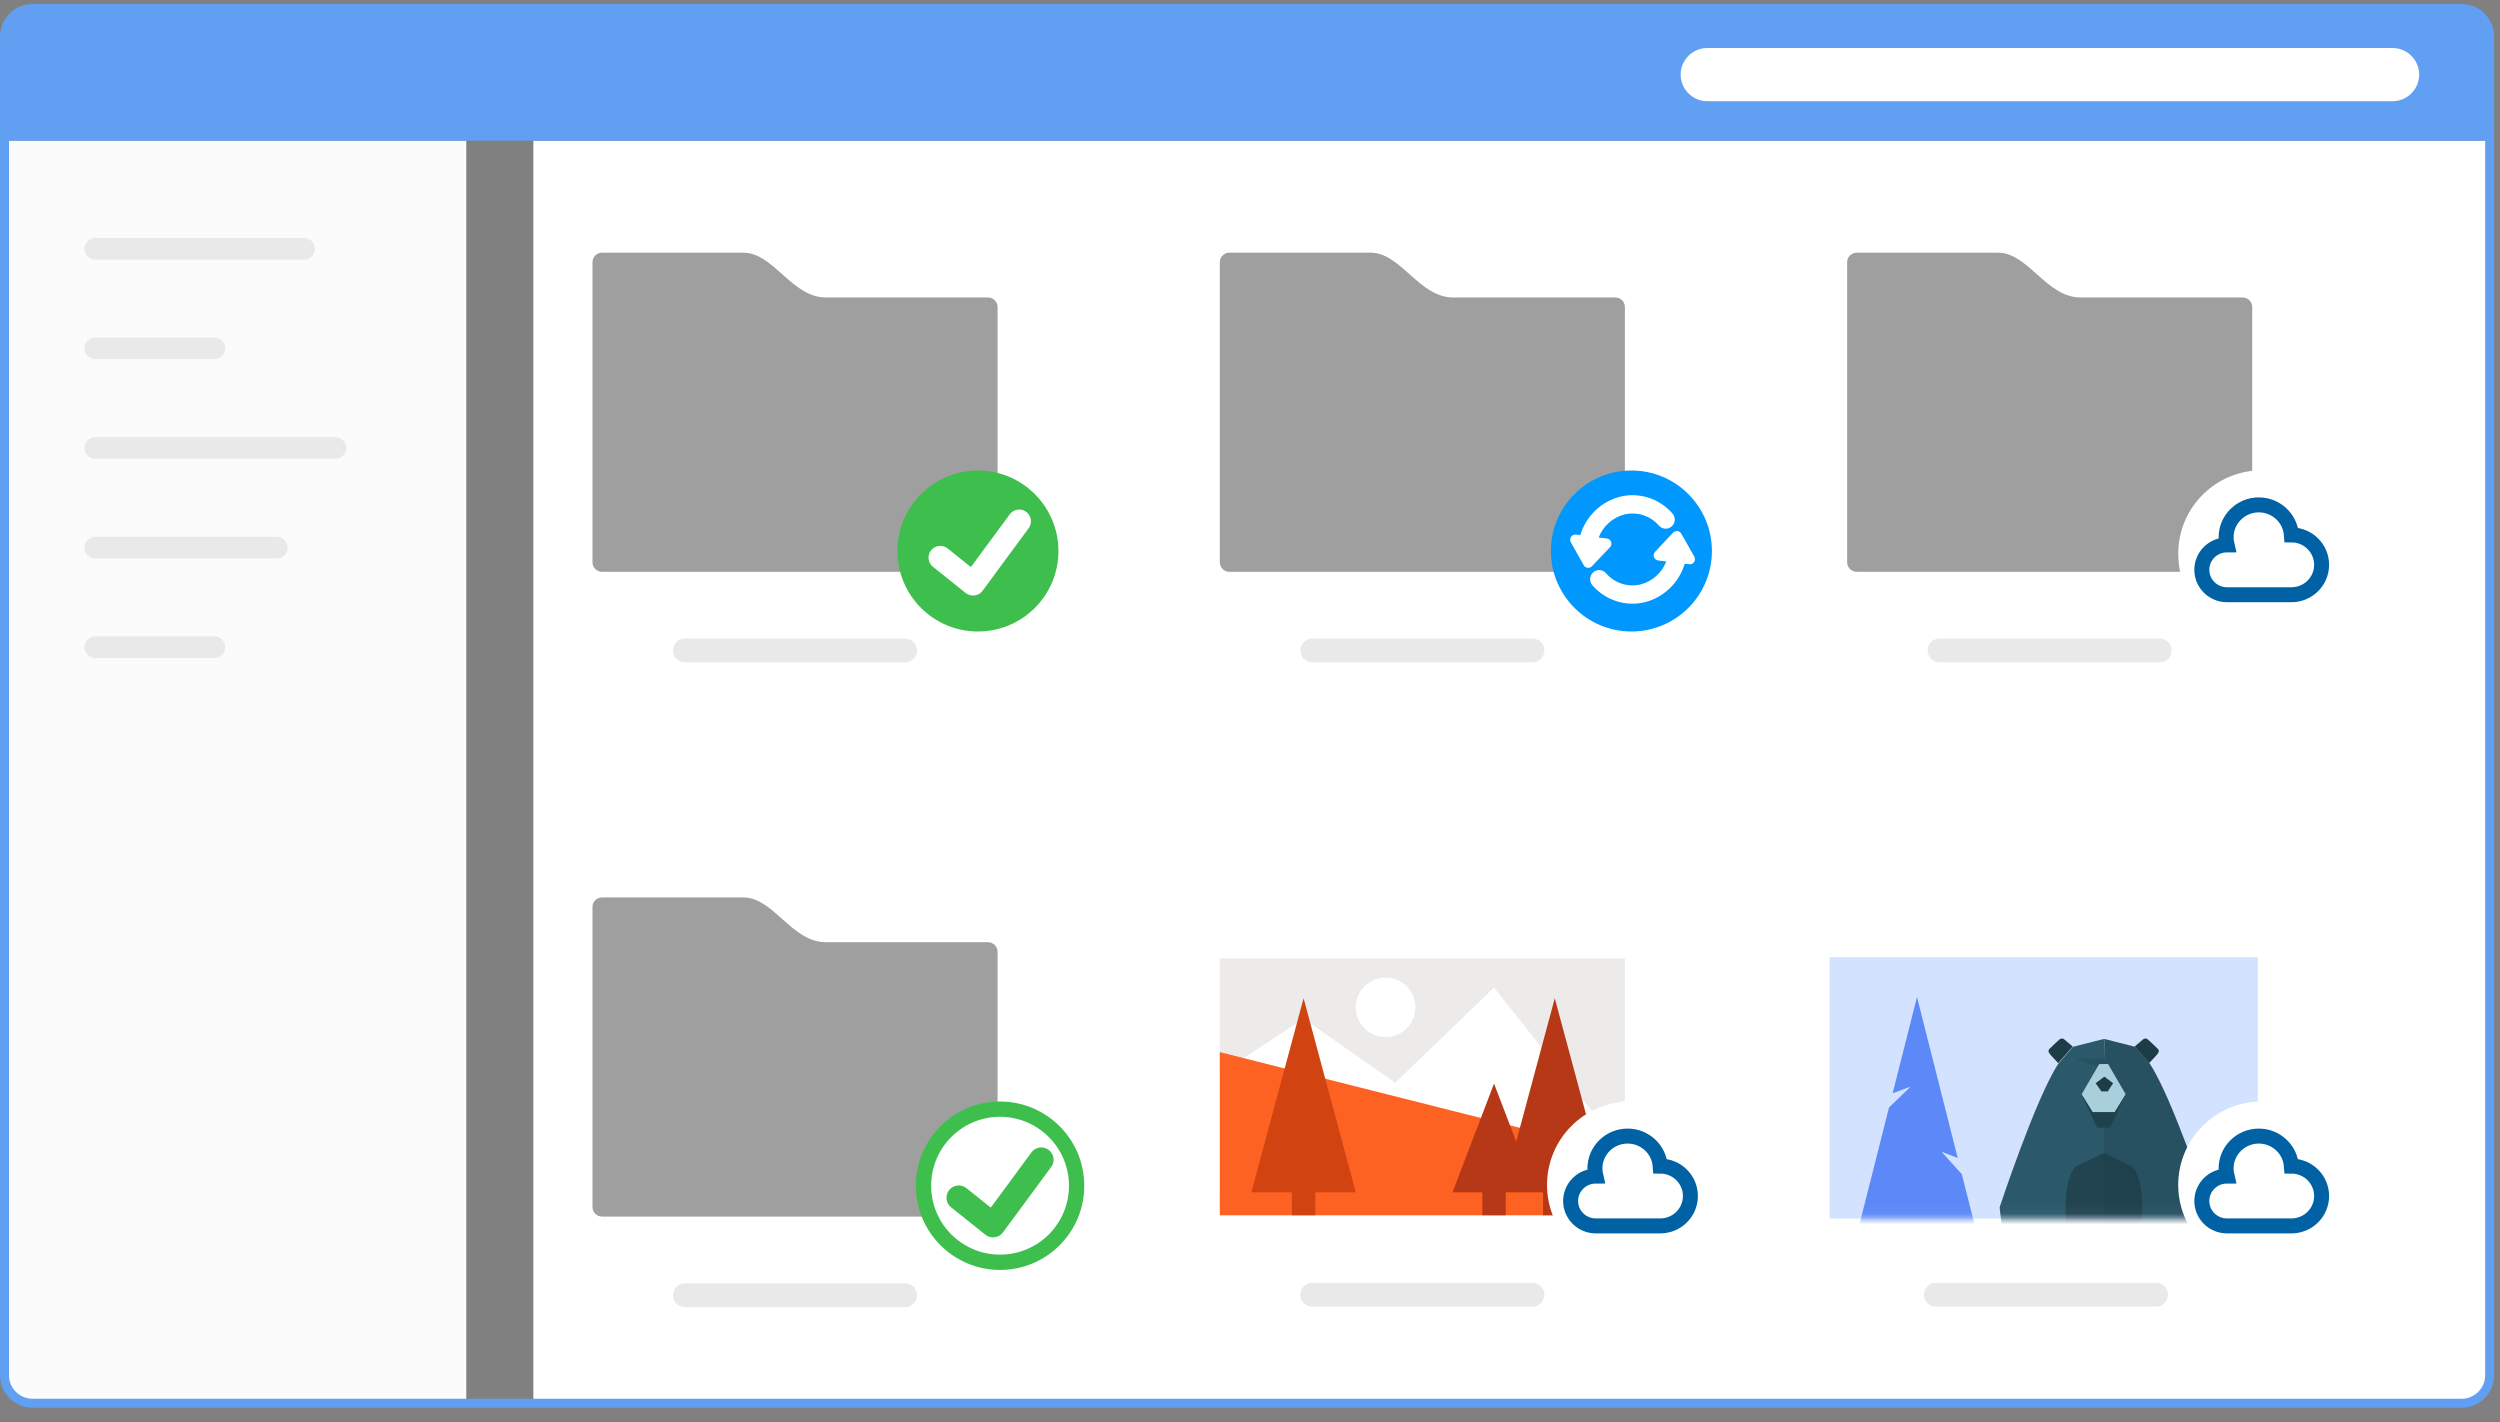 <?xml version="1.0" encoding="UTF-8"?>
<svg width="232px" height="132px" viewBox="0 0 232 132" version="1.1" xmlns="http://www.w3.org/2000/svg" xmlns:xlink="http://www.w3.org/1999/xlink">
    <rect x="0" y="0" width="232" height="132" fill="#808080" stroke="none"/>
    <title>accueil-fonctionnalite-6</title>
    <defs>
        <rect id="path-1" x="0" y="0.695" width="39.732" height="24.257"></rect>
        <path d="M7.471,14.942 C11.597,14.942 14.942,11.597 14.942,7.471 C14.942,3.345 11.597,-7.10542736e-15 7.471,-7.10542736e-15 C3.345,-7.10542736e-15 4.61852778e-14,3.345 4.61852778e-14,7.471 C0.005,11.595 3.347,14.937 7.471,14.942 Z" id="path-3"></path>
        <path d="M7.748,15.495 C12.027,15.495 15.495,12.027 15.495,7.748 C15.495,3.469 12.027,-2.34479103e-13 7.748,-2.34479103e-13 C3.469,-2.34479103e-13 4.79616347e-14,3.469 4.79616347e-14,7.748 C0.005,12.025 3.471,15.491 7.748,15.495 Z" id="path-5"></path>
        <path d="M7.748,15.495 C12.027,15.495 15.495,12.027 15.495,7.748 C15.495,3.469 12.027,-2.34479103e-13 7.748,-2.34479103e-13 C3.469,-2.34479103e-13 4.79616347e-14,3.469 4.79616347e-14,7.748 C0.005,12.025 3.471,15.491 7.748,15.495 Z" id="path-7"></path>
        <path d="M7.748,15.495 C12.027,15.495 15.495,12.027 15.495,7.748 C15.495,3.469 12.027,-2.34479103e-13 7.748,-2.34479103e-13 C3.469,-2.34479103e-13 4.79616347e-14,3.469 4.79616347e-14,7.748 C0.005,12.025 3.471,15.491 7.748,15.495 Z" id="path-9"></path>
    </defs>
    <g id="Assistant" stroke="none" stroke-width="1" fill="none" fill-rule="evenodd">
        <g id="Drive---App-Desktop---Smart-sync" transform="translate(-845, -451)">
            <g id="app" transform="translate(668, 290)">
                <g id="accueil-fonctionnalite-6" transform="translate(177, 161)">
                    <path d="M49.495,13.053 L49.495,130.222 L228.442,130.222 C229.87,130.222 231.04,129.053 231.04,127.624 L231.04,13.053 L49.495,13.053 Z" id="Fill-20" fill="#FFFFFF" fill-rule="nonzero"></path>
                    <path d="M0.417,13.053 L0.417,127.624 C0.417,129.053 1.438,130.222 2.686,130.222 L43.271,130.222 L43.271,13.053 L0.417,13.053 Z" id="Fill-22" fill="#FBFBFB" fill-rule="nonzero"></path>
                    <g id="Group-26" transform="translate(0, 0.288)" fill="#619FF3" fill-rule="nonzero">
                        <g id="Fill-24-Clipped">
                            <path d="M228.442,129.517 L3.015,129.517 C1.813,129.517 0.835,128.539 0.835,127.336 L0.835,12.765 L230.623,12.765 L230.623,127.336 C230.623,128.539 229.644,129.517 228.442,129.517 M3.015,0.091 C1.353,0.091 -0,1.443 -0,3.106 L-0,127.336 C-0,128.999 1.353,130.351 3.015,130.351 L228.442,130.351 C230.104,130.351 231.457,128.999 231.457,127.336 L231.457,3.106 C231.457,1.443 230.104,0.091 228.442,0.091 L3.015,0.091 Z" id="Fill-24"></path>
                        </g>
                    </g>
                    <path d="M222.032,4.456 L158.431,4.456 C157.074,4.456 155.964,5.566 155.964,6.924 C155.964,8.281 157.074,9.391 158.431,9.391 L222.032,9.391 C223.389,9.391 224.499,8.281 224.499,6.924 C224.499,5.566 223.389,4.456 222.032,4.456" id="Fill-27" fill="#FFFFFF" fill-rule="nonzero"></path>
                    <g id="Group-12" transform="translate(7.837, 22.085)" fill="#E9E9E9" fill-rule="nonzero">
                        <path d="M1.005,2.01 L20.386,2.01 C20.94,2.01 21.391,1.557 21.391,1.005 C21.391,0.452 20.94,4.73972734e-15 20.386,4.73972734e-15 L1.005,4.73972734e-15 C0.453,4.73972734e-15 0,0.452 0,1.005 C0,1.557 0.453,2.01 1.005,2.01" id="Fill-29"></path>
                        <path d="M1.005,11.251 L12.061,11.251 C12.614,11.251 13.066,10.799 13.066,10.246 C13.066,9.693 12.614,9.241 12.061,9.241 L1.005,9.241 C0.453,9.241 0,9.693 0,10.246 C0,10.799 0.453,11.251 1.005,11.251" id="Fill-31"></path>
                        <path d="M23.289,18.483 L1.005,18.483 C0.452,18.483 4.45821626e-13,18.935 4.45821626e-13,19.488 C4.45821626e-13,20.041 0.452,20.493 1.005,20.493 L23.289,20.493 C23.841,20.493 24.294,20.041 24.294,19.488 C24.294,18.935 23.841,18.483 23.289,18.483" id="Fill-33"></path>
                        <path d="M17.866,27.724 L1.005,27.724 C0.453,27.724 0,28.177 0,28.729 C0,29.283 0.453,29.735 1.005,29.735 L17.866,29.735 C18.418,29.735 18.871,29.283 18.871,28.729 C18.871,28.177 18.418,27.724 17.866,27.724" id="Fill-35"></path>
                        <path d="M12.061,36.966 L1.005,36.966 C0.453,36.966 0,37.418 0,37.971 C0,38.524 0.453,38.976 1.005,38.976 L12.061,38.976 C12.614,38.976 13.066,38.524 13.066,37.971 C13.066,37.418 12.614,36.966 12.061,36.966" id="Fill-37"></path>
                    </g>
                    <g id="Group-9" transform="translate(54.982, 23.448)" fill-rule="nonzero">
                        <path d="M36.706,29.617 L0.886,29.617 C0.399,29.617 -1.97172661e-13,29.218 -1.97172661e-13,28.732 L-1.97172661e-13,0.885 C-1.97172661e-13,0.399 0.399,0 0.886,0 L13.995,0 C16.818,0 18.484,4.158 21.659,4.158 L36.706,4.158 C37.194,4.158 37.592,4.556 37.592,5.043 L37.592,28.732 C37.592,29.218 37.194,29.617 36.706,29.617" id="Fill-39" fill="#9F9F9F"></path>
                        <path d="M29.016,35.808 L8.576,35.808 C7.968,35.808 7.471,36.305 7.471,36.913 C7.471,37.522 7.968,38.018 8.576,38.018 L29.016,38.018 C29.624,38.018 30.122,37.522 30.122,36.913 C30.122,36.305 29.624,35.808 29.016,35.808" id="Fill-54" fill="#E9E9E9"></path>
                    </g>
                    <g id="Group-10" transform="translate(113.198, 23.448)" fill-rule="nonzero">
                        <path d="M36.706,29.617 L0.885,29.617 C0.399,29.617 1.12236746e-12,29.218 1.12236746e-12,28.732 L1.12236746e-12,0.885 C1.12236746e-12,0.399 0.399,0 0.885,0 L13.995,0 C16.817,0 18.483,4.158 21.659,4.158 L36.706,4.158 C37.193,4.158 37.591,4.556 37.591,5.043 L37.591,28.732 C37.591,29.218 37.193,29.617 36.706,29.617" id="Fill-41" fill="#9F9F9F"></path>
                        <path d="M29.016,35.808 L8.576,35.808 C7.968,35.808 7.47,36.305 7.47,36.913 C7.47,37.522 7.968,38.018 8.576,38.018 L29.016,38.018 C29.624,38.018 30.121,37.522 30.121,36.913 C30.121,36.305 29.624,35.808 29.016,35.808" id="Fill-55" fill="#E9E9E9"></path>
                    </g>
                    <g id="Group-11" transform="translate(171.414, 23.448)" fill-rule="nonzero">
                        <path d="M36.706,29.617 L0.886,29.617 C0.4,29.617 -2.02228371e-13,29.218 -2.02228371e-13,28.732 L-2.02228371e-13,0.885 C-2.02228371e-13,0.399 0.4,0 0.886,0 L13.995,0 C16.818,0 18.484,4.158 21.659,4.158 L36.706,4.158 C37.194,4.158 37.592,4.556 37.592,5.043 L37.592,28.732 C37.592,29.218 37.194,29.617 36.706,29.617" id="Fill-43" fill="#9F9F9F"></path>
                        <path d="M29.016,35.808 L8.576,35.808 C7.968,35.808 7.471,36.305 7.471,36.913 C7.471,37.522 7.968,38.018 8.576,38.018 L29.016,38.018 C29.624,38.018 30.122,37.522 30.122,36.913 C30.122,36.305 29.624,35.808 29.016,35.808" id="Fill-56" fill="#E9E9E9"></path>
                    </g>
                    <g id="Group-8" transform="translate(54.982, 83.281)" fill-rule="nonzero">
                        <path d="M36.706,29.617 L0.886,29.617 C0.399,29.617 -1.97172661e-13,29.218 -1.97172661e-13,28.732 L-1.97172661e-13,0.885 C-1.97172661e-13,0.399 0.399,0 0.886,0 L13.995,0 C16.818,0 18.484,4.158 21.659,4.158 L36.706,4.158 C37.194,4.158 37.592,4.556 37.592,5.043 L37.592,28.732 C37.592,29.218 37.194,29.617 36.706,29.617" id="Fill-45" fill="#9F9F9F"></path>
                        <path d="M29.016,35.808 L8.576,35.808 C7.968,35.808 7.471,36.305 7.471,36.913 C7.471,37.522 7.968,38.019 8.576,38.019 L29.016,38.019 C29.624,38.019 30.122,37.522 30.122,36.913 C30.122,36.305 29.624,35.808 29.016,35.808" id="Fill-57" fill="#E9E9E9"></path>
                    </g>
                    <g id="Group-7" transform="translate(113.198, 88.941)" fill-rule="nonzero">
                        <polygon id="Fill-47" fill="#EDEBEA" points="1.12995102e-12 23.833 37.591 23.833 37.591 1.01114185e-14 1.12995102e-12 1.01114185e-14"></polygon>
                        <path d="M18.154,4.54 C18.154,6.067 16.916,7.306 15.388,7.306 C13.86,7.306 12.623,6.067 12.623,4.54 C12.623,3.013 13.86,1.774 15.388,1.774 C16.916,1.774 18.154,3.013 18.154,4.54" id="Fill-49" fill="#FFFFFF"></path>
                        <polygon id="Fill-50" fill="#FFFFFF" points="37.591 13.139 35.067 14.859 25.45 2.704 16.271 11.538 7.775 5.593 1.12995102e-12 10.701 1.12995102e-12 21.809 37.591 21.809"></polygon>
                        <polygon id="Fill-51" fill="#FD6222" points="37.591 23.833 1.12995102e-12 23.833 1.12995102e-12 8.694 37.591 18.183"></polygon>
                        <polygon id="Fill-52" fill="#B73816" points="35.932 21.706 31.085 3.697 27.506 16.995 25.449 11.615 21.592 21.706 24.364 21.706 24.364 23.833 26.535 23.833 26.535 21.706 29.307 21.706 29.999 21.706 29.999 23.833 32.171 23.833 32.171 21.706"></polygon>
                        <polygon id="Fill-53" fill="#D14311" points="7.775 3.697 2.928 21.707 6.689 21.707 6.689 23.833 8.861 23.833 8.861 21.707 12.622 21.707"></polygon>
                        <path d="M29.016,30.102 L8.576,30.102 C7.968,30.102 7.47,30.599 7.47,31.207 C7.47,31.816 7.968,32.313 8.576,32.313 L29.016,32.313 C29.624,32.313 30.121,31.816 30.121,31.207 C30.121,30.599 29.624,30.102 29.016,30.102" id="Fill-58" fill="#E9E9E9"></path>
                    </g>
                    <g id="Group-6" transform="translate(169.796, 88.132)">
                        <path d="M30.284,30.91 L9.843,30.91 C9.236,30.91 8.738,31.408 8.738,32.016 C8.738,32.624 9.236,33.122 9.843,33.122 L30.284,33.122 C30.891,33.122 31.389,32.624 31.389,32.016 C31.389,31.408 30.891,30.91 30.284,30.91" id="Fill-59" fill="#E9E9E9" fill-rule="nonzero"></path>
                        <polygon id="Fill-60" fill="#E9E9E9" fill-rule="nonzero" points="1.617 24.642 39.209 24.642 39.209 0.809 1.617 0.809"></polygon>
                        <g id="Rectangle-Copy-8">
                            <mask id="mask-2" fill="white">
                                <use xlink:href="#path-1"></use>
                            </mask>
                            <use id="Rectangle-Copy-3" fill="#D3E3FF" xlink:href="#path-1"></use>
                            <polygon id="Fill-51-Copy" fill="#5C89F7" fill-rule="nonzero" mask="url(#mask-2)" points="12.261 20.83 10.382 18.754 11.88 19.324 8.101 4.39 5.84 13.324 7.513 12.704 5.505 14.644 1.636 29.932 14.565 29.932"></polygon>
                            <g id="Group-10" mask="url(#mask-2)" fill-rule="nonzero">
                                <g transform="translate(15.767, 8.239)">
                                    <path d="M5.46,2.329 C3.364,5.477 0,15.676 0,15.676 L0.609,20.895 L10.531,20.895 L9.678,0.042 L6.801,0.773 L5.46,2.329 Z" id="Fill-53" fill="#2B5969"></path>
                                    <path d="M5.439,2.289 C5.439,2.289 4.998,1.827 4.827,1.633 C4.656,1.44 4.39,1.194 4.638,0.955 C4.946,0.656 5.415,0.207 5.561,0.085 C5.708,-0.036 5.89,-0.031 6.043,0.119 L6.785,0.747 L5.439,2.289 Z" id="Fill-55" fill="#1E3C46"></path>
                                    <path d="M12.529,0.747 L13.27,0.119 C13.424,-0.031 13.606,-0.036 13.753,0.085 C13.899,0.207 14.368,0.656 14.676,0.955 C14.923,1.194 14.658,1.44 14.487,1.633 C14.315,1.827 13.875,2.289 13.875,2.289 L12.529,0.747 Z" id="Fill-57" fill="#1E3C46"></path>
                                    <path d="M13.931,2.329 L12.588,0.773 L9.709,0.042 L9.709,1.863 L6.951,1.863 L9.151,2.645 L9.294,2.4 L9.709,2.4 L9.709,20.895 L18.787,20.895 L19.397,15.676 C19.397,15.676 16.029,5.477 13.931,2.329" id="Fill-59" fill="#275161"></path>
                                    <polygon id="Fill-61" fill="#1F414D" points="7.617 5.203 9.05 8.283 10.264 8.283 11.696 5.203"></polygon>
                                    <polygon id="Fill-63" fill="#A9CFDD" points="10.07 2.373 9.244 2.373 7.617 5.171 8.637 6.826 10.677 6.826 11.696 5.171"></polygon>
                                    <polygon id="Fill-65" fill="#1E3C46" points="8.908 4.151 9.719 3.538 10.531 4.151 10.039 4.912 9.449 4.912"></polygon>
                                    <path d="M6.749,20.854 C6.749,20.854 5.154,14.08 7.039,11.891 L9.698,10.614 L9.698,20.854 L6.749,20.854 Z" id="Fill-67" fill="#224450"></path>
                                    <path d="M12.606,20.854 C12.606,20.854 14.202,14.08 12.316,11.891 L9.657,10.614 L9.657,20.854 L12.606,20.854 Z" id="Fill-69" fill="#1F414D"></path>
                                </g>
                            </g>
                        </g>
                    </g>
                    <g id="Sync" transform="translate(143.923, 43.662)">
                        <mask id="mask-4" fill="white">
                            <use xlink:href="#path-3"></use>
                        </mask>
                        <use id="Combined-Shape" fill="#0098FF" xlink:href="#path-3"></use>
                        <path d="M4.434,6.215 L5.201,6.311 C5.381,6.333 5.532,6.456 5.592,6.628 C5.652,6.798 5.611,6.988 5.487,7.119 L3.804,8.887 C3.715,8.98 3.591,9.034 3.479,9.033 C3.457,9.035 3.436,9.035 3.403,9.032 C3.253,9.013 3.122,8.924 3.047,8.792 L1.849,6.657 C1.761,6.5 1.768,6.306 1.866,6.158 C1.964,6.005 2.141,5.921 2.321,5.945 L2.725,5.996 C3.26,4.235 4.663,2.88 6.432,2.429 C8.209,2 10.074,2.602 11.282,3.993 C11.588,4.344 11.555,4.878 11.211,5.188 C10.863,5.5 10.331,5.467 10.024,5.115 C9.226,4.195 7.995,3.798 6.822,4.08 C5.734,4.361 4.847,5.156 4.434,6.215 Z M9.954,8.35 C9.775,8.328 9.624,8.205 9.564,8.034 C9.505,7.864 9.544,7.675 9.668,7.544 L11.338,5.769 C11.442,5.656 11.593,5.601 11.741,5.621 C11.89,5.638 12.023,5.726 12.098,5.858 L13.308,7.987 C13.397,8.143 13.391,8.337 13.293,8.488 L13.293,8.489 C13.204,8.624 13.055,8.704 12.912,8.703 C12.891,8.705 12.87,8.705 12.838,8.702 L12.421,8.651 C11.888,10.416 10.484,11.773 8.713,12.224 C6.935,12.653 5.07,12.051 3.865,10.664 C3.659,10.439 3.59,10.119 3.684,9.827 C3.778,9.535 4.021,9.316 4.32,9.257 C4.619,9.198 4.927,9.308 5.119,9.54 C5.919,10.459 7.15,10.857 8.321,10.575 C9.41,10.295 10.297,9.5 10.709,8.442 L9.954,8.35 Z" id="Combined-Shape" fill="#FFFFFF" fill-rule="nonzero" mask="url(#mask-4)"></path>
                    </g>
                    <g id="Group-2" transform="translate(84.99, 102.218)">
                        <path d="M7.815,0.711 C9.777,0.713 11.552,1.509 12.838,2.794 C14.124,4.08 14.92,5.856 14.922,7.816 C14.922,9.778 14.127,11.555 12.841,12.841 C11.555,14.127 9.778,14.922 7.816,14.922 C5.854,14.922 4.078,14.127 2.792,12.841 C1.506,11.555 0.711,9.778 0.711,7.816 C0.711,5.854 1.506,4.078 2.792,2.792 C4.078,1.506 5.854,0.711 7.815,0.711 Z" id="icon" stroke="#3EBF4D" stroke-width="1.421" fill="#FFFFFF"></path>
                        <path d="M8.081,12.157 C7.895,12.403 7.619,12.564 7.314,12.604 C7.009,12.644 6.701,12.56 6.454,12.367 L3.27,9.821 C2.778,9.428 2.699,8.711 3.092,8.219 C3.486,7.727 4.203,7.648 4.695,8.041 L6.953,9.848 L10.694,4.771 C10.927,4.422 11.333,4.229 11.75,4.269 C12.168,4.308 12.53,4.574 12.693,4.961 C12.854,5.344 12.794,5.784 12.537,6.11 L8.081,12.157 Z" id="Path" fill="#3EBF4D" fill-rule="nonzero"></path>
                    </g>
                    <g id="En-ligne" transform="translate(143.564, 102.218)">
                        <mask id="mask-6" fill="white">
                            <use xlink:href="#path-5"></use>
                        </mask>
                        <use id="Combined-Shape" fill="#FFFFFF" xlink:href="#path-5"></use>
                        <path d="M10.504,11.547 C12.052,11.547 13.306,10.305 13.306,8.771 C13.306,7.238 12.052,5.995 10.504,5.995 C10.39,4.438 9.078,3.21 7.478,3.21 C5.802,3.21 4.443,4.557 4.443,6.218 C4.443,6.46 4.472,6.695 4.526,6.92 C3.235,6.92 2.19,7.956 2.19,9.234 C2.19,10.512 3.235,11.547 4.524,11.547 L10.504,11.547 Z" id="Stroke-1" stroke="#0061A4" stroke-width="1.39" fill="#FFFFFF" mask="url(#mask-6)"></path>
                    </g>
                    <g id="En-ligne-Copy" transform="translate(202.139, 102.218)">
                        <mask id="mask-8" fill="white">
                            <use xlink:href="#path-7"></use>
                        </mask>
                        <use id="Combined-Shape" fill="#FFFFFF" xlink:href="#path-7"></use>
                        <path d="M10.504,11.547 C12.052,11.547 13.306,10.305 13.306,8.771 C13.306,7.238 12.052,5.995 10.504,5.995 C10.39,4.438 9.078,3.21 7.478,3.21 C5.802,3.21 4.443,4.557 4.443,6.218 C4.443,6.46 4.472,6.695 4.526,6.92 C3.235,6.92 2.19,7.956 2.19,9.234 C2.19,10.512 3.235,11.547 4.524,11.547 L10.504,11.547 Z" id="Stroke-1" stroke="#0061A4" stroke-width="1.39" fill="#FFFFFF" mask="url(#mask-8)"></path>
                    </g>
                    <g id="En-ligne-Copy-2" transform="translate(202.139, 43.644)">
                        <mask id="mask-10" fill="white">
                            <use xlink:href="#path-9"></use>
                        </mask>
                        <use id="Combined-Shape" fill="#FFFFFF" xlink:href="#path-9"></use>
                        <path d="M10.504,11.547 C12.052,11.547 13.306,10.305 13.306,8.771 C13.306,7.238 12.052,5.995 10.504,5.995 C10.39,4.438 9.078,3.21 7.478,3.21 C5.802,3.21 4.443,4.557 4.443,6.218 C4.443,6.46 4.472,6.695 4.526,6.92 C3.235,6.92 2.19,7.956 2.19,9.234 C2.19,10.512 3.235,11.547 4.524,11.547 L10.504,11.547 Z" id="Stroke-1" stroke="#0061A4" stroke-width="1.39" fill="#FFFFFF" mask="url(#mask-10)"></path>
                    </g>
                    <g id="Icons/1---interface-essential/navigation-menu-vertical" transform="translate(83.281, 43.662)">
                        <path d="M7.471,0 C3.345,0 0,3.345 0,7.471 C0,11.597 3.345,14.942 7.471,14.942 C11.597,14.942 14.942,11.597 14.942,7.471 C14.937,3.347 11.595,0.005 7.471,0 Z" id="icon" fill="#3EBF4D"></path>
                        <path d="M7.895,11.169 C7.718,11.404 7.454,11.558 7.162,11.597 C6.871,11.635 6.576,11.554 6.34,11.37 L3.297,8.937 C2.827,8.561 2.751,7.875 3.127,7.405 C3.503,6.935 4.189,6.859 4.659,7.235 L6.817,8.962 L10.393,4.11 C10.615,3.776 11.003,3.591 11.403,3.629 C11.802,3.667 12.148,3.922 12.304,4.291 C12.458,4.658 12.4,5.078 12.154,5.389 L7.895,11.169 Z" id="Path" fill="#FFFFFF" fill-rule="nonzero"></path>
                    </g>
                </g>
            </g>
        </g>
    </g>
</svg>